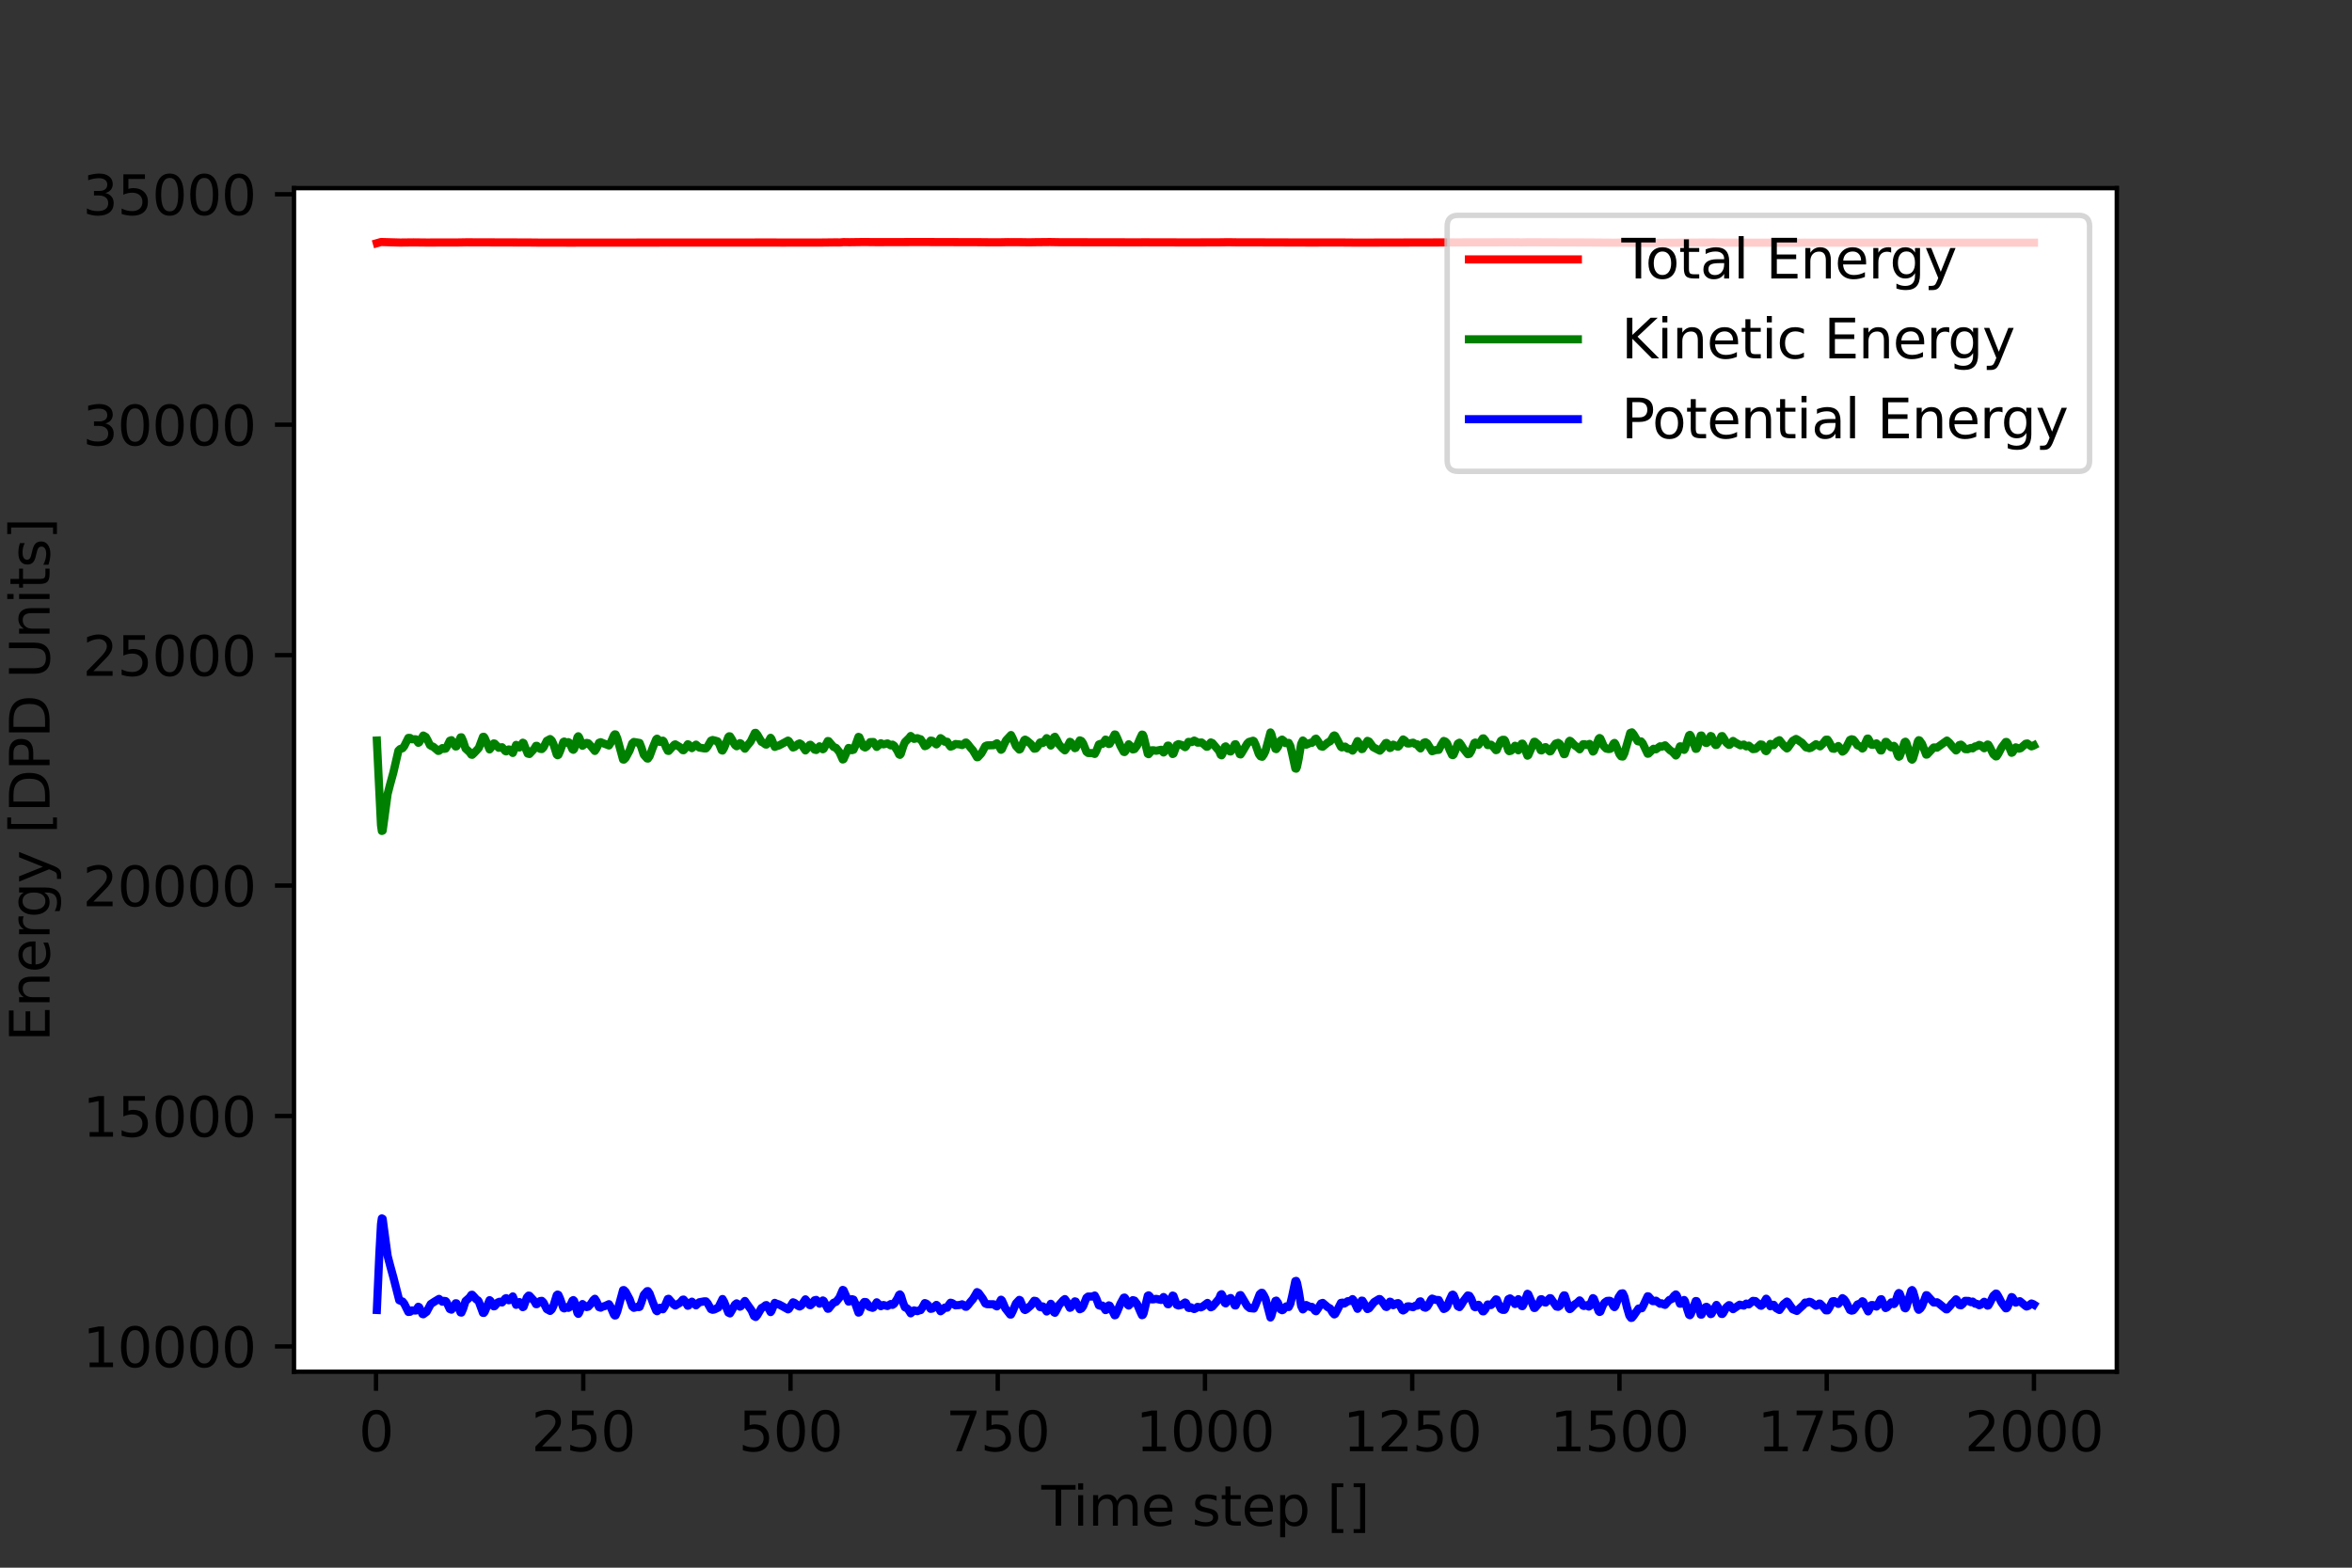 <?xml version="1.0" encoding="utf-8" standalone="no"?>
<!DOCTYPE svg PUBLIC "-//W3C//DTD SVG 1.1//EN"
  "http://www.w3.org/Graphics/SVG/1.1/DTD/svg11.dtd">
<svg xmlns:xlink="http://www.w3.org/1999/xlink" width="432pt" height="288pt" viewBox="0 0 432 288" xmlns="http://www.w3.org/2000/svg" version="1.1">
 <rect x="0" y="0" width="432" height="288" fill="#333333" stroke="none"/>
 <defs>
  <style type="text/css">*{stroke-linejoin: round; stroke-linecap: butt}</style>
 </defs>
 <g id="figure_1">
  <g id="patch_1">
   <path d="M 0 288 
L 432 288 
L 432 0 
L 0 0 
L 0 288 
z
" style="fill: none"/>
  </g>
  <g id="axes_1">
   <g id="patch_2">
    <path d="M 54 252 
L 388.8 252 
L 388.8 34.56 
L 54 34.56 
z
" style="fill: #ffffff"/>
   </g>
   <g id="matplotlib.axis_1">
    <g id="xtick_1">
     <g id="line2d_1">
      <defs>
       <path id="mb7c01a93c1" d="M 0 0 
L 0 3.5 
" style="stroke: #000000; stroke-width: 0.8"/>
      </defs>
      <g>
       <use xlink:href="#mb7c01a93c1" x="69.066" y="252" style="stroke: #000000; stroke-width: 0.8"/>
      </g>
     </g>
     <g id="text_1">
      <!-- 0 -->
      <g transform="translate(65.885 266.598)scale(0.1 -0.1)">
       <defs>
        <path id="DejaVuSans-30" d="M 2034 4250 
Q 1547 4250 1301 3770 
Q 1056 3291 1056 2328 
Q 1056 1369 1301 889 
Q 1547 409 2034 409 
Q 2525 409 2770 889 
Q 3016 1369 3016 2328 
Q 3016 3291 2770 3770 
Q 2525 4250 2034 4250 
z
M 2034 4750 
Q 2819 4750 3233 4129 
Q 3647 3509 3647 2328 
Q 3647 1150 3233 529 
Q 2819 -91 2034 -91 
Q 1250 -91 836 529 
Q 422 1150 422 2328 
Q 422 3509 836 4129 
Q 1250 4750 2034 4750 
z
" transform="scale(0.016)"/>
       </defs>
       <use xlink:href="#DejaVuSans-30"/>
      </g>
     </g>
    </g>
    <g id="xtick_2">
     <g id="line2d_2">
      <g>
       <use xlink:href="#mb7c01a93c1" x="107.13" y="252" style="stroke: #000000; stroke-width: 0.8"/>
      </g>
     </g>
     <g id="text_2">
      <!-- 250 -->
      <g transform="translate(97.587 266.598)scale(0.1 -0.1)">
       <defs>
        <path id="DejaVuSans-32" d="M 1228 531 
L 3431 531 
L 3431 0 
L 469 0 
L 469 531 
Q 828 903 1448 1529 
Q 2069 2156 2228 2338 
Q 2531 2678 2651 2914 
Q 2772 3150 2772 3378 
Q 2772 3750 2511 3984 
Q 2250 4219 1831 4219 
Q 1534 4219 1204 4116 
Q 875 4013 500 3803 
L 500 4441 
Q 881 4594 1212 4672 
Q 1544 4750 1819 4750 
Q 2544 4750 2975 4387 
Q 3406 4025 3406 3419 
Q 3406 3131 3298 2873 
Q 3191 2616 2906 2266 
Q 2828 2175 2409 1742 
Q 1991 1309 1228 531 
z
" transform="scale(0.016)"/>
        <path id="DejaVuSans-35" d="M 691 4666 
L 3169 4666 
L 3169 4134 
L 1269 4134 
L 1269 2991 
Q 1406 3038 1543 3061 
Q 1681 3084 1819 3084 
Q 2600 3084 3056 2656 
Q 3513 2228 3513 1497 
Q 3513 744 3044 326 
Q 2575 -91 1722 -91 
Q 1428 -91 1123 -41 
Q 819 9 494 109 
L 494 744 
Q 775 591 1075 516 
Q 1375 441 1709 441 
Q 2250 441 2565 725 
Q 2881 1009 2881 1497 
Q 2881 1984 2565 2268 
Q 2250 2553 1709 2553 
Q 1456 2553 1204 2497 
Q 953 2441 691 2322 
L 691 4666 
z
" transform="scale(0.016)"/>
       </defs>
       <use xlink:href="#DejaVuSans-32"/>
       <use xlink:href="#DejaVuSans-35" x="63.623"/>
       <use xlink:href="#DejaVuSans-30" x="127.246"/>
      </g>
     </g>
    </g>
    <g id="xtick_3">
     <g id="line2d_3">
      <g>
       <use xlink:href="#mb7c01a93c1" x="145.195" y="252" style="stroke: #000000; stroke-width: 0.8"/>
      </g>
     </g>
     <g id="text_3">
      <!-- 500 -->
      <g transform="translate(135.651 266.598)scale(0.1 -0.1)">
       <use xlink:href="#DejaVuSans-35"/>
       <use xlink:href="#DejaVuSans-30" x="63.623"/>
       <use xlink:href="#DejaVuSans-30" x="127.246"/>
      </g>
     </g>
    </g>
    <g id="xtick_4">
     <g id="line2d_4">
      <g>
       <use xlink:href="#mb7c01a93c1" x="183.259" y="252" style="stroke: #000000; stroke-width: 0.8"/>
      </g>
     </g>
     <g id="text_4">
      <!-- 750 -->
      <g transform="translate(173.716 266.598)scale(0.1 -0.1)">
       <defs>
        <path id="DejaVuSans-37" d="M 525 4666 
L 3525 4666 
L 3525 4397 
L 1831 0 
L 1172 0 
L 2766 4134 
L 525 4134 
L 525 4666 
z
" transform="scale(0.016)"/>
       </defs>
       <use xlink:href="#DejaVuSans-37"/>
       <use xlink:href="#DejaVuSans-35" x="63.623"/>
       <use xlink:href="#DejaVuSans-30" x="127.246"/>
      </g>
     </g>
    </g>
    <g id="xtick_5">
     <g id="line2d_5">
      <g>
       <use xlink:href="#mb7c01a93c1" x="221.324" y="252" style="stroke: #000000; stroke-width: 0.8"/>
      </g>
     </g>
     <g id="text_5">
      <!-- 1000 -->
      <g transform="translate(208.599 266.598)scale(0.1 -0.1)">
       <defs>
        <path id="DejaVuSans-31" d="M 794 531 
L 1825 531 
L 1825 4091 
L 703 3866 
L 703 4441 
L 1819 4666 
L 2450 4666 
L 2450 531 
L 3481 531 
L 3481 0 
L 794 0 
L 794 531 
z
" transform="scale(0.016)"/>
       </defs>
       <use xlink:href="#DejaVuSans-31"/>
       <use xlink:href="#DejaVuSans-30" x="63.623"/>
       <use xlink:href="#DejaVuSans-30" x="127.246"/>
       <use xlink:href="#DejaVuSans-30" x="190.869"/>
      </g>
     </g>
    </g>
    <g id="xtick_6">
     <g id="line2d_6">
      <g>
       <use xlink:href="#mb7c01a93c1" x="259.388" y="252" style="stroke: #000000; stroke-width: 0.8"/>
      </g>
     </g>
     <g id="text_6">
      <!-- 1250 -->
      <g transform="translate(246.663 266.598)scale(0.1 -0.1)">
       <use xlink:href="#DejaVuSans-31"/>
       <use xlink:href="#DejaVuSans-32" x="63.623"/>
       <use xlink:href="#DejaVuSans-35" x="127.246"/>
       <use xlink:href="#DejaVuSans-30" x="190.869"/>
      </g>
     </g>
    </g>
    <g id="xtick_7">
     <g id="line2d_7">
      <g>
       <use xlink:href="#mb7c01a93c1" x="297.453" y="252" style="stroke: #000000; stroke-width: 0.8"/>
      </g>
     </g>
     <g id="text_7">
      <!-- 1500 -->
      <g transform="translate(284.728 266.598)scale(0.1 -0.1)">
       <use xlink:href="#DejaVuSans-31"/>
       <use xlink:href="#DejaVuSans-35" x="63.623"/>
       <use xlink:href="#DejaVuSans-30" x="127.246"/>
       <use xlink:href="#DejaVuSans-30" x="190.869"/>
      </g>
     </g>
    </g>
    <g id="xtick_8">
     <g id="line2d_8">
      <g>
       <use xlink:href="#mb7c01a93c1" x="335.517" y="252" style="stroke: #000000; stroke-width: 0.8"/>
      </g>
     </g>
     <g id="text_8">
      <!-- 1750 -->
      <g transform="translate(322.792 266.598)scale(0.1 -0.1)">
       <use xlink:href="#DejaVuSans-31"/>
       <use xlink:href="#DejaVuSans-37" x="63.623"/>
       <use xlink:href="#DejaVuSans-35" x="127.246"/>
       <use xlink:href="#DejaVuSans-30" x="190.869"/>
      </g>
     </g>
    </g>
    <g id="xtick_9">
     <g id="line2d_9">
      <g>
       <use xlink:href="#mb7c01a93c1" x="373.582" y="252" style="stroke: #000000; stroke-width: 0.8"/>
      </g>
     </g>
     <g id="text_9">
      <!-- 2000 -->
      <g transform="translate(360.857 266.598)scale(0.1 -0.1)">
       <use xlink:href="#DejaVuSans-32"/>
       <use xlink:href="#DejaVuSans-30" x="63.623"/>
       <use xlink:href="#DejaVuSans-30" x="127.246"/>
       <use xlink:href="#DejaVuSans-30" x="190.869"/>
      </g>
     </g>
    </g>
    <g id="text_10">
     <!-- Time step [] -->
     <g transform="translate(191.271 280.277)scale(0.1 -0.1)">
      <defs>
       <path id="DejaVuSans-54" d="M -19 4666 
L 3928 4666 
L 3928 4134 
L 2272 4134 
L 2272 0 
L 1638 0 
L 1638 4134 
L -19 4134 
L -19 4666 
z
" transform="scale(0.016)"/>
       <path id="DejaVuSans-69" d="M 603 3500 
L 1178 3500 
L 1178 0 
L 603 0 
L 603 3500 
z
M 603 4863 
L 1178 4863 
L 1178 4134 
L 603 4134 
L 603 4863 
z
" transform="scale(0.016)"/>
       <path id="DejaVuSans-6d" d="M 3328 2828 
Q 3544 3216 3844 3400 
Q 4144 3584 4550 3584 
Q 5097 3584 5394 3201 
Q 5691 2819 5691 2113 
L 5691 0 
L 5113 0 
L 5113 2094 
Q 5113 2597 4934 2840 
Q 4756 3084 4391 3084 
Q 3944 3084 3684 2787 
Q 3425 2491 3425 1978 
L 3425 0 
L 2847 0 
L 2847 2094 
Q 2847 2600 2669 2842 
Q 2491 3084 2119 3084 
Q 1678 3084 1418 2786 
Q 1159 2488 1159 1978 
L 1159 0 
L 581 0 
L 581 3500 
L 1159 3500 
L 1159 2956 
Q 1356 3278 1631 3431 
Q 1906 3584 2284 3584 
Q 2666 3584 2933 3390 
Q 3200 3197 3328 2828 
z
" transform="scale(0.016)"/>
       <path id="DejaVuSans-65" d="M 3597 1894 
L 3597 1613 
L 953 1613 
Q 991 1019 1311 708 
Q 1631 397 2203 397 
Q 2534 397 2845 478 
Q 3156 559 3463 722 
L 3463 178 
Q 3153 47 2828 -22 
Q 2503 -91 2169 -91 
Q 1331 -91 842 396 
Q 353 884 353 1716 
Q 353 2575 817 3079 
Q 1281 3584 2069 3584 
Q 2775 3584 3186 3129 
Q 3597 2675 3597 1894 
z
M 3022 2063 
Q 3016 2534 2758 2815 
Q 2500 3097 2075 3097 
Q 1594 3097 1305 2825 
Q 1016 2553 972 2059 
L 3022 2063 
z
" transform="scale(0.016)"/>
       <path id="DejaVuSans-20" transform="scale(0.016)"/>
       <path id="DejaVuSans-73" d="M 2834 3397 
L 2834 2853 
Q 2591 2978 2328 3040 
Q 2066 3103 1784 3103 
Q 1356 3103 1142 2972 
Q 928 2841 928 2578 
Q 928 2378 1081 2264 
Q 1234 2150 1697 2047 
L 1894 2003 
Q 2506 1872 2764 1633 
Q 3022 1394 3022 966 
Q 3022 478 2636 193 
Q 2250 -91 1575 -91 
Q 1294 -91 989 -36 
Q 684 19 347 128 
L 347 722 
Q 666 556 975 473 
Q 1284 391 1588 391 
Q 1994 391 2212 530 
Q 2431 669 2431 922 
Q 2431 1156 2273 1281 
Q 2116 1406 1581 1522 
L 1381 1569 
Q 847 1681 609 1914 
Q 372 2147 372 2553 
Q 372 3047 722 3315 
Q 1072 3584 1716 3584 
Q 2034 3584 2315 3537 
Q 2597 3491 2834 3397 
z
" transform="scale(0.016)"/>
       <path id="DejaVuSans-74" d="M 1172 4494 
L 1172 3500 
L 2356 3500 
L 2356 3053 
L 1172 3053 
L 1172 1153 
Q 1172 725 1289 603 
Q 1406 481 1766 481 
L 2356 481 
L 2356 0 
L 1766 0 
Q 1100 0 847 248 
Q 594 497 594 1153 
L 594 3053 
L 172 3053 
L 172 3500 
L 594 3500 
L 594 4494 
L 1172 4494 
z
" transform="scale(0.016)"/>
       <path id="DejaVuSans-70" d="M 1159 525 
L 1159 -1331 
L 581 -1331 
L 581 3500 
L 1159 3500 
L 1159 2969 
Q 1341 3281 1617 3432 
Q 1894 3584 2278 3584 
Q 2916 3584 3314 3078 
Q 3713 2572 3713 1747 
Q 3713 922 3314 415 
Q 2916 -91 2278 -91 
Q 1894 -91 1617 61 
Q 1341 213 1159 525 
z
M 3116 1747 
Q 3116 2381 2855 2742 
Q 2594 3103 2138 3103 
Q 1681 3103 1420 2742 
Q 1159 2381 1159 1747 
Q 1159 1113 1420 752 
Q 1681 391 2138 391 
Q 2594 391 2855 752 
Q 3116 1113 3116 1747 
z
" transform="scale(0.016)"/>
       <path id="DejaVuSans-5b" d="M 550 4863 
L 1875 4863 
L 1875 4416 
L 1125 4416 
L 1125 -397 
L 1875 -397 
L 1875 -844 
L 550 -844 
L 550 4863 
z
" transform="scale(0.016)"/>
       <path id="DejaVuSans-5d" d="M 1947 4863 
L 1947 -844 
L 622 -844 
L 622 -397 
L 1369 -397 
L 1369 4416 
L 622 4416 
L 622 4863 
L 1947 4863 
z
" transform="scale(0.016)"/>
      </defs>
      <use xlink:href="#DejaVuSans-54"/>
      <use xlink:href="#DejaVuSans-69" x="57.959"/>
      <use xlink:href="#DejaVuSans-6d" x="85.742"/>
      <use xlink:href="#DejaVuSans-65" x="183.154"/>
      <use xlink:href="#DejaVuSans-20" x="244.678"/>
      <use xlink:href="#DejaVuSans-73" x="276.465"/>
      <use xlink:href="#DejaVuSans-74" x="328.564"/>
      <use xlink:href="#DejaVuSans-65" x="367.773"/>
      <use xlink:href="#DejaVuSans-70" x="429.297"/>
      <use xlink:href="#DejaVuSans-20" x="492.773"/>
      <use xlink:href="#DejaVuSans-5b" x="524.561"/>
      <use xlink:href="#DejaVuSans-5d" x="563.574"/>
     </g>
    </g>
   </g>
   <g id="matplotlib.axis_2">
    <g id="ytick_1">
     <g id="line2d_10">
      <defs>
       <path id="mea4b0894cb" d="M 0 0 
L -3.5 0 
" style="stroke: #000000; stroke-width: 0.8"/>
      </defs>
      <g>
       <use xlink:href="#mea4b0894cb" x="54" y="247.354" style="stroke: #000000; stroke-width: 0.8"/>
      </g>
     </g>
     <g id="text_11">
      <!-- 10000 -->
      <g transform="translate(15.188 251.153)scale(0.1 -0.1)">
       <use xlink:href="#DejaVuSans-31"/>
       <use xlink:href="#DejaVuSans-30" x="63.623"/>
       <use xlink:href="#DejaVuSans-30" x="127.246"/>
       <use xlink:href="#DejaVuSans-30" x="190.869"/>
       <use xlink:href="#DejaVuSans-30" x="254.492"/>
      </g>
     </g>
    </g>
    <g id="ytick_2">
     <g id="line2d_11">
      <g>
       <use xlink:href="#mea4b0894cb" x="54" y="205.021" style="stroke: #000000; stroke-width: 0.8"/>
      </g>
     </g>
     <g id="text_12">
      <!-- 15000 -->
      <g transform="translate(15.188 208.82)scale(0.1 -0.1)">
       <use xlink:href="#DejaVuSans-31"/>
       <use xlink:href="#DejaVuSans-35" x="63.623"/>
       <use xlink:href="#DejaVuSans-30" x="127.246"/>
       <use xlink:href="#DejaVuSans-30" x="190.869"/>
       <use xlink:href="#DejaVuSans-30" x="254.492"/>
      </g>
     </g>
    </g>
    <g id="ytick_3">
     <g id="line2d_12">
      <g>
       <use xlink:href="#mea4b0894cb" x="54" y="162.688" style="stroke: #000000; stroke-width: 0.8"/>
      </g>
     </g>
     <g id="text_13">
      <!-- 20000 -->
      <g transform="translate(15.188 166.487)scale(0.1 -0.1)">
       <use xlink:href="#DejaVuSans-32"/>
       <use xlink:href="#DejaVuSans-30" x="63.623"/>
       <use xlink:href="#DejaVuSans-30" x="127.246"/>
       <use xlink:href="#DejaVuSans-30" x="190.869"/>
       <use xlink:href="#DejaVuSans-30" x="254.492"/>
      </g>
     </g>
    </g>
    <g id="ytick_4">
     <g id="line2d_13">
      <g>
       <use xlink:href="#mea4b0894cb" x="54" y="120.354" style="stroke: #000000; stroke-width: 0.8"/>
      </g>
     </g>
     <g id="text_14">
      <!-- 25000 -->
      <g transform="translate(15.188 124.154)scale(0.1 -0.1)">
       <use xlink:href="#DejaVuSans-32"/>
       <use xlink:href="#DejaVuSans-35" x="63.623"/>
       <use xlink:href="#DejaVuSans-30" x="127.246"/>
       <use xlink:href="#DejaVuSans-30" x="190.869"/>
       <use xlink:href="#DejaVuSans-30" x="254.492"/>
      </g>
     </g>
    </g>
    <g id="ytick_5">
     <g id="line2d_14">
      <g>
       <use xlink:href="#mea4b0894cb" x="54" y="78.021" style="stroke: #000000; stroke-width: 0.8"/>
      </g>
     </g>
     <g id="text_15">
      <!-- 30000 -->
      <g transform="translate(15.188 81.821)scale(0.1 -0.1)">
       <defs>
        <path id="DejaVuSans-33" d="M 2597 2516 
Q 3050 2419 3304 2112 
Q 3559 1806 3559 1356 
Q 3559 666 3084 287 
Q 2609 -91 1734 -91 
Q 1441 -91 1130 -33 
Q 819 25 488 141 
L 488 750 
Q 750 597 1062 519 
Q 1375 441 1716 441 
Q 2309 441 2620 675 
Q 2931 909 2931 1356 
Q 2931 1769 2642 2001 
Q 2353 2234 1838 2234 
L 1294 2234 
L 1294 2753 
L 1863 2753 
Q 2328 2753 2575 2939 
Q 2822 3125 2822 3475 
Q 2822 3834 2567 4026 
Q 2313 4219 1838 4219 
Q 1578 4219 1281 4162 
Q 984 4106 628 3988 
L 628 4550 
Q 988 4650 1302 4700 
Q 1616 4750 1894 4750 
Q 2613 4750 3031 4423 
Q 3450 4097 3450 3541 
Q 3450 3153 3228 2886 
Q 3006 2619 2597 2516 
z
" transform="scale(0.016)"/>
       </defs>
       <use xlink:href="#DejaVuSans-33"/>
       <use xlink:href="#DejaVuSans-30" x="63.623"/>
       <use xlink:href="#DejaVuSans-30" x="127.246"/>
       <use xlink:href="#DejaVuSans-30" x="190.869"/>
       <use xlink:href="#DejaVuSans-30" x="254.492"/>
      </g>
     </g>
    </g>
    <g id="ytick_6">
     <g id="line2d_15">
      <g>
       <use xlink:href="#mea4b0894cb" x="54" y="35.688" style="stroke: #000000; stroke-width: 0.8"/>
      </g>
     </g>
     <g id="text_16">
      <!-- 35000 -->
      <g transform="translate(15.188 39.487)scale(0.1 -0.1)">
       <use xlink:href="#DejaVuSans-33"/>
       <use xlink:href="#DejaVuSans-35" x="63.623"/>
       <use xlink:href="#DejaVuSans-30" x="127.246"/>
       <use xlink:href="#DejaVuSans-30" x="190.869"/>
       <use xlink:href="#DejaVuSans-30" x="254.492"/>
      </g>
     </g>
    </g>
    <g id="text_17">
     <!-- Energy [DPD Units] -->
     <g transform="translate(9.108 191.363)rotate(-90)scale(0.1 -0.1)">
      <defs>
       <path id="DejaVuSans-45" d="M 628 4666 
L 3578 4666 
L 3578 4134 
L 1259 4134 
L 1259 2753 
L 3481 2753 
L 3481 2222 
L 1259 2222 
L 1259 531 
L 3634 531 
L 3634 0 
L 628 0 
L 628 4666 
z
" transform="scale(0.016)"/>
       <path id="DejaVuSans-6e" d="M 3513 2113 
L 3513 0 
L 2938 0 
L 2938 2094 
Q 2938 2591 2744 2837 
Q 2550 3084 2163 3084 
Q 1697 3084 1428 2787 
Q 1159 2491 1159 1978 
L 1159 0 
L 581 0 
L 581 3500 
L 1159 3500 
L 1159 2956 
Q 1366 3272 1645 3428 
Q 1925 3584 2291 3584 
Q 2894 3584 3203 3211 
Q 3513 2838 3513 2113 
z
" transform="scale(0.016)"/>
       <path id="DejaVuSans-72" d="M 2631 2963 
Q 2534 3019 2420 3045 
Q 2306 3072 2169 3072 
Q 1681 3072 1420 2755 
Q 1159 2438 1159 1844 
L 1159 0 
L 581 0 
L 581 3500 
L 1159 3500 
L 1159 2956 
Q 1341 3275 1631 3429 
Q 1922 3584 2338 3584 
Q 2397 3584 2469 3576 
Q 2541 3569 2628 3553 
L 2631 2963 
z
" transform="scale(0.016)"/>
       <path id="DejaVuSans-67" d="M 2906 1791 
Q 2906 2416 2648 2759 
Q 2391 3103 1925 3103 
Q 1463 3103 1205 2759 
Q 947 2416 947 1791 
Q 947 1169 1205 825 
Q 1463 481 1925 481 
Q 2391 481 2648 825 
Q 2906 1169 2906 1791 
z
M 3481 434 
Q 3481 -459 3084 -895 
Q 2688 -1331 1869 -1331 
Q 1566 -1331 1297 -1286 
Q 1028 -1241 775 -1147 
L 775 -588 
Q 1028 -725 1275 -790 
Q 1522 -856 1778 -856 
Q 2344 -856 2625 -561 
Q 2906 -266 2906 331 
L 2906 616 
Q 2728 306 2450 153 
Q 2172 0 1784 0 
Q 1141 0 747 490 
Q 353 981 353 1791 
Q 353 2603 747 3093 
Q 1141 3584 1784 3584 
Q 2172 3584 2450 3431 
Q 2728 3278 2906 2969 
L 2906 3500 
L 3481 3500 
L 3481 434 
z
" transform="scale(0.016)"/>
       <path id="DejaVuSans-79" d="M 2059 -325 
Q 1816 -950 1584 -1140 
Q 1353 -1331 966 -1331 
L 506 -1331 
L 506 -850 
L 844 -850 
Q 1081 -850 1212 -737 
Q 1344 -625 1503 -206 
L 1606 56 
L 191 3500 
L 800 3500 
L 1894 763 
L 2988 3500 
L 3597 3500 
L 2059 -325 
z
" transform="scale(0.016)"/>
       <path id="DejaVuSans-44" d="M 1259 4147 
L 1259 519 
L 2022 519 
Q 2988 519 3436 956 
Q 3884 1394 3884 2338 
Q 3884 3275 3436 3711 
Q 2988 4147 2022 4147 
L 1259 4147 
z
M 628 4666 
L 1925 4666 
Q 3281 4666 3915 4102 
Q 4550 3538 4550 2338 
Q 4550 1131 3912 565 
Q 3275 0 1925 0 
L 628 0 
L 628 4666 
z
" transform="scale(0.016)"/>
       <path id="DejaVuSans-50" d="M 1259 4147 
L 1259 2394 
L 2053 2394 
Q 2494 2394 2734 2622 
Q 2975 2850 2975 3272 
Q 2975 3691 2734 3919 
Q 2494 4147 2053 4147 
L 1259 4147 
z
M 628 4666 
L 2053 4666 
Q 2838 4666 3239 4311 
Q 3641 3956 3641 3272 
Q 3641 2581 3239 2228 
Q 2838 1875 2053 1875 
L 1259 1875 
L 1259 0 
L 628 0 
L 628 4666 
z
" transform="scale(0.016)"/>
       <path id="DejaVuSans-55" d="M 556 4666 
L 1191 4666 
L 1191 1831 
Q 1191 1081 1462 751 
Q 1734 422 2344 422 
Q 2950 422 3222 751 
Q 3494 1081 3494 1831 
L 3494 4666 
L 4128 4666 
L 4128 1753 
Q 4128 841 3676 375 
Q 3225 -91 2344 -91 
Q 1459 -91 1007 375 
Q 556 841 556 1753 
L 556 4666 
z
" transform="scale(0.016)"/>
      </defs>
      <use xlink:href="#DejaVuSans-45"/>
      <use xlink:href="#DejaVuSans-6e" x="63.184"/>
      <use xlink:href="#DejaVuSans-65" x="126.562"/>
      <use xlink:href="#DejaVuSans-72" x="188.086"/>
      <use xlink:href="#DejaVuSans-67" x="227.449"/>
      <use xlink:href="#DejaVuSans-79" x="290.926"/>
      <use xlink:href="#DejaVuSans-20" x="350.105"/>
      <use xlink:href="#DejaVuSans-5b" x="381.893"/>
      <use xlink:href="#DejaVuSans-44" x="420.906"/>
      <use xlink:href="#DejaVuSans-50" x="497.908"/>
      <use xlink:href="#DejaVuSans-44" x="558.211"/>
      <use xlink:href="#DejaVuSans-20" x="635.213"/>
      <use xlink:href="#DejaVuSans-55" x="667"/>
      <use xlink:href="#DejaVuSans-6e" x="740.193"/>
      <use xlink:href="#DejaVuSans-69" x="803.572"/>
      <use xlink:href="#DejaVuSans-74" x="831.355"/>
      <use xlink:href="#DejaVuSans-73" x="870.564"/>
      <use xlink:href="#DejaVuSans-5d" x="922.664"/>
     </g>
    </g>
   </g>
   <g id="line2d_16">
    <path d="M 69.218 44.68 
L 69.979 44.462 
L 73.481 44.558 
L 75.918 44.531 
L 78.354 44.556 
L 84.139 44.544 
L 85.662 44.517 
L 97.386 44.55 
L 97.995 44.56 
L 99.061 44.568 
L 104.999 44.577 
L 108.044 44.571 
L 142.454 44.553 
L 143.368 44.565 
L 150.676 44.559 
L 153.265 44.529 
L 154.33 44.533 
L 154.939 44.482 
L 156.005 44.499 
L 158.746 44.463 
L 160.573 44.483 
L 161.639 44.485 
L 168.947 44.467 
L 180.214 44.497 
L 180.976 44.507 
L 183.564 44.516 
L 185.086 44.485 
L 187.675 44.496 
L 189.045 44.517 
L 190.111 44.497 
L 192.852 44.47 
L 194.679 44.5 
L 207.925 44.522 
L 209.6 44.52 
L 210.361 44.514 
L 211.275 44.521 
L 215.081 44.524 
L 215.995 44.531 
L 217.061 44.539 
L 222.237 44.528 
L 224.065 44.52 
L 225.587 44.499 
L 227.262 44.523 
L 230.003 44.52 
L 232.286 44.531 
L 232.743 44.537 
L 234.114 44.536 
L 240.508 44.555 
L 246.142 44.547 
L 247.817 44.56 
L 249.187 44.573 
L 277.507 44.513 
L 278.116 44.525 
L 278.725 44.506 
L 279.334 44.535 
L 280.857 44.511 
L 282.227 44.512 
L 283.597 44.523 
L 286.643 44.533 
L 288.774 44.539 
L 291.363 44.544 
L 296.387 44.584 
L 297.757 44.573 
L 301.107 44.612 
L 302.325 44.614 
L 303.086 44.616 
L 309.938 44.578 
L 311.461 44.568 
L 313.288 44.562 
L 330.341 44.597 
L 331.559 44.577 
L 332.32 44.587 
L 373.582 44.586 
L 373.582 44.586 
" clip-path="url(#p9d77ee9522)" style="fill: none; stroke: #ff0000; stroke-width: 1.5; stroke-linecap: square"/>
   </g>
   <g id="line2d_17">
    <path d="M 69.218 136.045 
L 69.523 142.351 
L 69.979 151.586 
L 70.132 152.655 
L 70.284 152.6 
L 70.589 150.385 
L 71.198 145.856 
L 71.654 144.096 
L 72.263 141.875 
L 73.177 137.919 
L 73.481 137.612 
L 73.938 137.457 
L 74.243 137.076 
L 75.004 135.562 
L 75.308 135.563 
L 75.613 135.807 
L 76.374 135.815 
L 76.831 136.463 
L 76.983 136.385 
L 77.745 135.123 
L 78.201 135.385 
L 78.506 135.917 
L 78.963 136.87 
L 79.267 137.069 
L 79.572 137.177 
L 80.485 137.952 
L 80.638 137.926 
L 81.247 137.435 
L 81.551 137.577 
L 81.856 137.523 
L 82.16 137.025 
L 82.617 136.087 
L 82.921 135.977 
L 83.226 136.376 
L 83.683 137.132 
L 83.835 137.117 
L 84.139 136.539 
L 84.596 135.467 
L 84.748 135.444 
L 85.053 136.114 
L 85.51 137.508 
L 85.967 137.927 
L 86.271 138.215 
L 86.576 138.64 
L 86.728 138.67 
L 87.032 138.387 
L 87.641 137.744 
L 87.946 137.409 
L 88.707 135.371 
L 88.859 135.356 
L 89.012 135.543 
L 89.925 137.678 
L 90.23 137.306 
L 90.687 136.572 
L 90.839 136.601 
L 91.6 137.377 
L 91.905 137.322 
L 92.209 137.272 
L 92.514 137.611 
L 92.818 137.983 
L 92.97 138.037 
L 93.275 137.812 
L 93.427 137.681 
L 93.579 137.705 
L 94.188 138.329 
L 94.798 136.842 
L 95.407 137.324 
L 96.016 136.444 
L 96.168 136.516 
L 96.472 137.326 
L 96.929 138.444 
L 97.234 138.521 
L 98.147 137.537 
L 98.452 137.021 
L 98.604 137.014 
L 99.213 137.572 
L 99.518 137.611 
L 99.822 137.305 
L 100.431 136.103 
L 101.04 135.771 
L 101.345 136.041 
L 101.649 136.692 
L 102.258 138.615 
L 102.41 138.746 
L 102.563 138.677 
L 102.867 137.995 
L 103.476 136.305 
L 103.628 136.23 
L 104.085 136.444 
L 104.39 136.339 
L 104.542 136.432 
L 104.847 137.018 
L 105.151 137.657 
L 105.303 137.743 
L 105.456 137.585 
L 105.76 136.58 
L 106.065 135.434 
L 106.217 135.26 
L 106.369 135.462 
L 106.978 137.008 
L 107.283 136.798 
L 107.739 136.48 
L 108.044 136.543 
L 108.501 137.022 
L 109.262 137.957 
L 109.567 137.495 
L 110.023 136.466 
L 110.328 136.35 
L 110.785 136.543 
L 111.241 136.711 
L 111.85 136.952 
L 112.155 136.476 
L 112.764 135.065 
L 112.916 134.907 
L 113.068 134.928 
L 113.373 135.627 
L 114.439 139.528 
L 114.591 139.548 
L 114.896 139.263 
L 115.657 137.853 
L 116.114 136.575 
L 116.418 136.305 
L 117.484 136.49 
L 117.788 137.267 
L 118.245 138.655 
L 118.854 139.341 
L 119.007 139.363 
L 119.311 138.935 
L 119.92 137.286 
L 120.529 135.817 
L 120.681 135.703 
L 120.834 135.815 
L 121.138 136.274 
L 121.29 136.31 
L 121.747 136.066 
L 121.899 136.209 
L 122.356 137.355 
L 122.661 137.927 
L 122.813 137.957 
L 123.879 136.795 
L 124.031 136.748 
L 124.945 137.297 
L 125.401 137.808 
L 125.554 137.824 
L 125.858 137.482 
L 126.315 136.731 
L 126.467 136.772 
L 127.076 137.443 
L 127.837 136.796 
L 128.447 137.335 
L 129.36 137.49 
L 129.665 137.489 
L 129.969 137.136 
L 130.578 136.075 
L 130.883 135.949 
L 131.339 136.054 
L 131.796 136.193 
L 132.101 136.691 
L 132.557 137.828 
L 132.71 137.884 
L 133.014 137.357 
L 133.776 135.402 
L 133.928 135.264 
L 134.08 135.279 
L 134.385 135.756 
L 134.994 136.868 
L 135.298 137.096 
L 135.45 137.027 
L 135.907 136.522 
L 136.059 136.587 
L 136.821 137.544 
L 137.125 137.129 
L 137.582 136.583 
L 137.887 136.201 
L 138.648 134.646 
L 138.8 134.628 
L 139.105 134.978 
L 139.866 136.284 
L 140.17 136.433 
L 140.627 136.776 
L 140.779 136.787 
L 140.932 136.629 
L 141.541 135.544 
L 141.693 135.746 
L 142.302 137.213 
L 142.607 137.093 
L 143.063 136.953 
L 143.52 136.717 
L 144.738 136.057 
L 144.89 136.147 
L 145.652 137.324 
L 145.956 137.213 
L 146.565 136.699 
L 146.87 136.572 
L 147.174 136.749 
L 147.936 137.864 
L 148.24 137.511 
L 148.697 136.864 
L 148.849 136.819 
L 149.154 137.089 
L 149.61 137.709 
L 149.915 137.785 
L 150.219 137.45 
L 150.524 137.103 
L 150.828 137.353 
L 151.133 137.648 
L 151.285 137.555 
L 152.047 136.133 
L 152.199 136.16 
L 152.656 136.7 
L 153.112 137.221 
L 153.569 137.407 
L 154.178 138.165 
L 154.787 139.527 
L 154.939 139.467 
L 155.853 137.409 
L 156.005 137.431 
L 156.462 137.817 
L 156.767 137.733 
L 157.071 137.063 
L 157.68 135.372 
L 157.832 135.425 
L 158.137 136.145 
L 158.594 137.16 
L 158.898 137.324 
L 159.203 137.149 
L 159.812 136.335 
L 160.421 136.313 
L 161.03 137.219 
L 161.791 136.542 
L 162.248 136.749 
L 163.009 136.578 
L 163.618 136.936 
L 163.923 136.793 
L 164.227 136.994 
L 164.836 137.945 
L 165.141 138.588 
L 165.293 138.677 
L 165.445 138.513 
L 165.902 137.079 
L 166.206 136.343 
L 166.968 135.599 
L 167.272 135.212 
L 167.577 135.469 
L 167.881 135.738 
L 168.49 135.605 
L 168.795 135.729 
L 169.099 135.808 
L 169.404 136.276 
L 169.861 137.078 
L 170.165 136.979 
L 170.47 136.706 
L 170.926 136.055 
L 171.231 136.101 
L 171.992 136.757 
L 172.145 136.624 
L 172.754 135.607 
L 173.058 135.824 
L 173.515 136.256 
L 173.972 136.265 
L 174.276 136.759 
L 174.581 137.16 
L 174.885 137.08 
L 175.494 136.685 
L 176.256 136.757 
L 176.712 136.879 
L 177.017 136.72 
L 177.321 136.428 
L 177.474 136.417 
L 177.778 136.733 
L 178.235 137.324 
L 178.692 137.842 
L 179.148 138.599 
L 179.453 139.117 
L 179.605 139.103 
L 180.214 138.45 
L 180.519 137.927 
L 180.976 137.073 
L 181.28 136.935 
L 182.498 136.901 
L 183.107 136.552 
L 183.259 136.694 
L 183.868 137.742 
L 184.021 137.627 
L 184.325 136.943 
L 184.782 136.01 
L 185.696 135.034 
L 186 135.617 
L 186.609 137.055 
L 187.218 137.704 
L 187.37 137.634 
L 187.675 136.992 
L 188.132 135.968 
L 188.284 135.877 
L 188.588 136.042 
L 189.35 136.693 
L 189.959 137.545 
L 190.263 137.498 
L 190.568 137.141 
L 191.025 136.408 
L 191.177 136.371 
L 191.481 136.517 
L 191.634 136.446 
L 192.243 135.607 
L 192.395 135.731 
L 193.004 136.964 
L 193.156 136.779 
L 193.613 135.433 
L 193.765 135.354 
L 194.07 135.853 
L 194.526 136.773 
L 195.136 137.466 
L 195.592 137.85 
L 195.897 137.433 
L 196.506 136.278 
L 196.658 136.345 
L 197.419 137.444 
L 197.572 137.392 
L 197.876 136.821 
L 198.333 136.01 
L 198.637 136.134 
L 198.942 136.582 
L 199.551 138.097 
L 199.856 138.335 
L 200.312 138.346 
L 200.617 138.353 
L 201.074 138.508 
L 201.378 137.944 
L 201.835 136.761 
L 202.139 136.646 
L 202.444 136.689 
L 202.748 136.345 
L 203.053 135.87 
L 203.205 135.926 
L 203.662 136.69 
L 203.814 136.641 
L 204.119 136.116 
L 204.728 134.924 
L 204.88 134.953 
L 205.185 135.562 
L 205.794 137.014 
L 206.403 138.126 
L 206.555 138.158 
L 206.707 137.984 
L 207.316 136.727 
L 207.621 137.012 
L 208.077 137.683 
L 208.382 137.609 
L 208.839 136.991 
L 209.448 135.574 
L 209.752 134.949 
L 209.905 134.982 
L 210.057 135.315 
L 210.818 138.476 
L 210.97 138.558 
L 211.275 138.203 
L 211.579 137.832 
L 211.884 137.835 
L 212.341 137.926 
L 213.254 137.741 
L 213.711 138.242 
L 213.863 138.123 
L 214.472 136.98 
L 214.625 136.977 
L 214.929 137.599 
L 215.386 138.524 
L 215.538 138.452 
L 215.843 137.638 
L 216.147 136.85 
L 216.452 136.702 
L 217.061 136.86 
L 217.67 137.265 
L 217.822 137.148 
L 218.279 136.292 
L 218.583 136.313 
L 218.888 136.325 
L 219.345 136.053 
L 219.649 136.2 
L 219.954 136.434 
L 220.715 136.408 
L 221.172 136.788 
L 221.628 137.188 
L 221.781 137.166 
L 222.085 136.759 
L 222.39 136.393 
L 222.694 136.52 
L 223.912 137.957 
L 224.217 138.677 
L 224.369 138.764 
L 224.521 138.522 
L 224.978 137.199 
L 225.13 137.116 
L 225.435 137.546 
L 225.892 138.037 
L 226.044 138.057 
L 226.348 137.645 
L 226.805 136.746 
L 226.957 136.726 
L 227.262 137.381 
L 227.719 138.559 
L 227.871 138.601 
L 228.175 138.125 
L 229.089 136.592 
L 229.394 136.305 
L 230.003 136.123 
L 230.155 136.079 
L 230.307 136.156 
L 230.612 136.807 
L 231.221 138.537 
L 231.525 138.947 
L 231.83 139.032 
L 232.134 138.594 
L 232.439 137.94 
L 233.352 134.555 
L 233.505 134.834 
L 234.266 137.565 
L 234.418 137.622 
L 234.723 137.22 
L 235.179 136.065 
L 235.484 135.872 
L 235.788 136.097 
L 236.093 136.512 
L 236.397 136.504 
L 236.702 136.473 
L 237.006 137.066 
L 237.311 138.343 
L 237.92 141.168 
L 238.072 141.216 
L 238.225 140.878 
L 238.529 139.422 
L 238.986 136.673 
L 239.29 136.037 
L 239.443 136.144 
L 239.899 136.813 
L 240.204 136.687 
L 240.661 136.468 
L 240.965 136.47 
L 241.27 136.163 
L 241.574 135.754 
L 241.726 135.696 
L 242.031 136.098 
L 242.64 137.099 
L 242.945 137.182 
L 243.858 136.424 
L 244.315 136.182 
L 244.619 135.727 
L 244.924 135.187 
L 245.076 135.102 
L 245.228 135.188 
L 245.685 136.018 
L 246.294 137.205 
L 246.446 137.305 
L 247.055 137.158 
L 247.512 137.515 
L 248.121 137.627 
L 248.426 137.898 
L 248.578 137.742 
L 249.339 136.148 
L 249.644 136.622 
L 250.101 137.621 
L 250.253 137.589 
L 251.166 136.102 
L 251.471 136.238 
L 252.232 137.278 
L 253.45 137.907 
L 253.755 137.601 
L 254.516 136.515 
L 254.668 136.48 
L 254.821 136.597 
L 255.277 137.424 
L 255.43 137.373 
L 255.886 136.8 
L 256.191 136.93 
L 256.648 137.152 
L 256.8 137.172 
L 256.952 137.054 
L 257.714 135.845 
L 258.018 136.032 
L 258.475 136.57 
L 258.779 136.593 
L 259.541 136.438 
L 259.997 136.713 
L 260.302 136.732 
L 260.606 137.191 
L 260.911 137.495 
L 261.215 136.978 
L 261.52 136.462 
L 261.824 136.357 
L 262.129 136.548 
L 262.434 137.027 
L 263.043 138.014 
L 263.347 137.91 
L 263.652 137.801 
L 264.261 137.755 
L 264.717 136.84 
L 265.174 136.121 
L 265.479 136.236 
L 265.783 136.553 
L 266.24 137.721 
L 266.697 138.684 
L 266.849 138.735 
L 267.001 138.604 
L 267.306 137.865 
L 267.763 136.613 
L 268.067 136.443 
L 268.372 136.846 
L 268.828 137.588 
L 269.59 138.554 
L 269.894 138.49 
L 270.199 138.016 
L 270.808 136.488 
L 270.96 136.415 
L 271.569 136.836 
L 271.874 136.396 
L 272.33 135.663 
L 272.483 135.644 
L 272.787 135.994 
L 273.244 136.884 
L 273.548 136.876 
L 273.853 136.803 
L 274.157 137.063 
L 274.766 137.813 
L 274.919 137.768 
L 275.223 137.053 
L 275.68 136.089 
L 275.984 135.912 
L 276.289 135.913 
L 276.441 136.076 
L 276.746 136.947 
L 277.05 137.846 
L 277.203 138.001 
L 277.507 137.926 
L 277.812 137.665 
L 278.268 137 
L 278.421 137.092 
L 278.877 137.838 
L 279.03 137.658 
L 279.486 136.633 
L 279.639 136.613 
L 279.791 136.855 
L 280.552 138.827 
L 280.704 138.736 
L 281.161 137.695 
L 281.77 136.276 
L 281.923 136.274 
L 282.532 136.804 
L 282.988 137.83 
L 283.141 137.86 
L 283.445 137.591 
L 283.75 137.282 
L 283.902 137.257 
L 284.206 137.602 
L 284.663 138.045 
L 284.815 138.01 
L 285.272 137.243 
L 285.729 136.613 
L 286.186 136.468 
L 286.49 136.67 
L 286.795 137.449 
L 287.252 138.557 
L 287.404 138.533 
L 287.708 137.646 
L 288.165 136.243 
L 288.317 136.085 
L 288.47 136.146 
L 289.231 136.937 
L 289.688 137.238 
L 290.144 137.659 
L 290.449 137.201 
L 290.753 136.728 
L 291.058 136.723 
L 291.363 136.86 
L 291.972 136.663 
L 292.581 138.071 
L 292.733 137.971 
L 293.646 135.711 
L 293.799 135.582 
L 293.951 135.671 
L 294.255 136.355 
L 294.56 137.078 
L 295.017 137.521 
L 295.473 137.618 
L 295.778 137.568 
L 296.083 137.127 
L 296.387 136.581 
L 296.539 136.48 
L 296.692 136.659 
L 297.453 138.55 
L 297.757 138.949 
L 298.062 138.988 
L 298.366 138.362 
L 299.432 134.646 
L 299.737 134.539 
L 300.041 134.897 
L 300.803 136.168 
L 301.107 136.236 
L 301.412 136.198 
L 301.716 136.546 
L 302.63 138.471 
L 302.782 138.45 
L 303.695 137.56 
L 304.152 137.658 
L 304.913 137.106 
L 305.218 137.185 
L 305.827 136.919 
L 306.741 137.825 
L 307.197 138.132 
L 307.806 138.795 
L 307.959 138.637 
L 308.568 137.113 
L 308.72 137.116 
L 309.329 137.76 
L 309.481 137.546 
L 309.938 135.967 
L 310.243 135.086 
L 310.395 134.999 
L 310.547 135.187 
L 311.461 137.575 
L 311.613 137.55 
L 311.765 137.25 
L 312.374 135.133 
L 312.526 135.119 
L 312.983 135.939 
L 313.288 136.462 
L 313.44 136.506 
L 313.592 136.405 
L 314.201 135.211 
L 314.353 135.268 
L 314.658 135.996 
L 314.963 136.703 
L 315.115 136.873 
L 315.267 136.851 
L 315.724 136.184 
L 316.181 135.252 
L 316.333 135.223 
L 316.637 135.666 
L 317.094 136.454 
L 317.551 136.839 
L 317.703 136.817 
L 318.312 136.118 
L 318.769 136.434 
L 319.683 136.929 
L 320.292 136.78 
L 320.748 137.121 
L 321.205 136.984 
L 321.966 137.626 
L 322.423 137.573 
L 322.88 137.201 
L 323.337 136.764 
L 323.641 136.805 
L 323.946 137.278 
L 324.25 137.923 
L 324.403 138.002 
L 324.555 137.848 
L 325.164 136.654 
L 325.773 136.907 
L 326.382 136.207 
L 326.839 135.981 
L 327.752 137.115 
L 328.209 137.496 
L 328.361 137.399 
L 329.275 136.098 
L 329.884 135.751 
L 330.188 135.917 
L 330.645 136.247 
L 330.95 136.432 
L 331.711 137.296 
L 332.015 137.364 
L 332.32 137.457 
L 332.624 137.375 
L 333.538 136.724 
L 333.842 136.85 
L 334.299 137.116 
L 334.756 136.676 
L 335.365 135.896 
L 335.67 135.886 
L 335.974 136.335 
L 336.583 137.517 
L 336.888 137.567 
L 337.649 137.054 
L 337.953 137.384 
L 338.41 138.083 
L 338.715 137.892 
L 339.019 137.455 
L 339.781 135.942 
L 340.085 135.809 
L 340.39 135.876 
L 340.694 136.229 
L 341.151 136.918 
L 341.76 137.177 
L 342.064 137.514 
L 342.217 137.412 
L 342.673 136.366 
L 342.978 135.693 
L 343.13 135.685 
L 343.435 136.217 
L 343.739 136.808 
L 344.044 136.829 
L 344.653 136.566 
L 344.805 136.708 
L 345.414 137.861 
L 345.566 137.869 
L 345.871 137.188 
L 346.328 136.288 
L 346.48 136.297 
L 346.937 136.806 
L 347.241 137.24 
L 347.393 137.304 
L 347.85 137.017 
L 348.002 137.152 
L 348.307 137.946 
L 348.612 138.842 
L 348.764 139.024 
L 348.916 138.943 
L 349.221 138.147 
L 349.83 136.333 
L 349.982 136.259 
L 350.134 136.443 
L 350.439 137.385 
L 351.048 139.436 
L 351.2 139.557 
L 351.352 139.388 
L 351.657 138.395 
L 352.266 136.182 
L 352.418 135.984 
L 352.57 136.029 
L 353.027 136.666 
L 353.788 138.637 
L 353.941 138.618 
L 355.159 137.321 
L 355.463 137.318 
L 355.768 137.358 
L 356.224 137.038 
L 357.595 136.048 
L 358.052 136.448 
L 358.661 137.21 
L 359.27 137.868 
L 359.422 137.756 
L 359.879 136.874 
L 360.183 136.799 
L 360.488 137.043 
L 360.944 137.62 
L 361.401 137.642 
L 361.706 137.509 
L 362.01 137.405 
L 362.315 137.486 
L 362.772 137.128 
L 363.076 137.09 
L 363.533 136.838 
L 363.837 136.958 
L 364.446 137.465 
L 364.751 137.121 
L 365.055 136.772 
L 365.208 136.807 
L 365.512 137.322 
L 366.121 138.564 
L 366.578 138.963 
L 366.73 138.944 
L 367.035 138.478 
L 367.644 137.319 
L 368.405 136.311 
L 368.557 136.308 
L 368.71 136.468 
L 369.471 138.297 
L 369.623 138.24 
L 370.232 137.294 
L 370.537 137.4 
L 370.841 137.539 
L 371.146 137.451 
L 372.059 136.639 
L 372.364 136.582 
L 372.668 136.811 
L 373.125 137.114 
L 373.43 137.012 
L 373.582 136.933 
L 373.582 136.933 
" clip-path="url(#p9d77ee9522)" style="fill: none; stroke: #008000; stroke-width: 1.5; stroke-linecap: square"/>
   </g>
   <g id="line2d_18">
    <path d="M 69.218 240.656 
L 69.675 230.433 
L 69.979 224.896 
L 70.132 223.836 
L 70.284 223.912 
L 70.589 226.195 
L 71.198 230.726 
L 71.654 232.481 
L 72.263 234.693 
L 73.329 238.871 
L 73.634 238.992 
L 73.938 239.103 
L 74.243 239.48 
L 75.004 241.019 
L 75.308 240.994 
L 75.613 240.737 
L 76.374 240.755 
L 76.831 240.065 
L 76.983 240.141 
L 77.592 241.402 
L 77.745 241.449 
L 78.354 240.995 
L 79.115 239.571 
L 79.876 239.076 
L 80.638 238.621 
L 81.247 239.135 
L 81.551 238.983 
L 81.856 239.03 
L 82.008 239.19 
L 82.617 240.482 
L 82.921 240.596 
L 83.226 240.189 
L 83.683 239.427 
L 83.835 239.436 
L 84.139 240.025 
L 84.596 241.113 
L 84.748 241.139 
L 85.053 240.456 
L 85.51 239.02 
L 85.967 238.619 
L 86.271 238.337 
L 86.576 237.884 
L 86.728 237.864 
L 87.185 238.352 
L 87.489 238.717 
L 87.794 238.898 
L 87.946 239.12 
L 88.707 241.185 
L 88.859 241.2 
L 89.012 241.016 
L 89.925 238.855 
L 90.078 238.975 
L 90.687 239.985 
L 90.839 239.96 
L 91.448 239.265 
L 91.752 239.142 
L 92.209 239.277 
L 92.514 238.93 
L 92.818 238.55 
L 92.97 238.486 
L 93.275 238.721 
L 93.427 238.871 
L 93.579 238.841 
L 94.188 238.168 
L 94.798 239.714 
L 95.407 239.207 
L 96.016 240.137 
L 96.168 240.066 
L 96.472 239.233 
L 96.777 238.351 
L 97.081 238.017 
L 97.234 238.039 
L 98.147 239.029 
L 98.452 239.588 
L 98.604 239.586 
L 99.213 239.019 
L 99.518 238.981 
L 99.822 239.288 
L 100.431 240.496 
L 101.04 240.829 
L 101.345 240.555 
L 101.649 239.909 
L 102.258 237.947 
L 102.41 237.827 
L 102.563 237.888 
L 102.867 238.578 
L 103.476 240.296 
L 103.628 240.367 
L 104.085 240.156 
L 104.39 240.268 
L 104.542 240.184 
L 104.847 239.586 
L 105.151 238.934 
L 105.303 238.846 
L 105.456 239.004 
L 105.76 240.029 
L 106.065 241.198 
L 106.217 241.375 
L 106.369 241.16 
L 106.978 239.569 
L 107.283 239.803 
L 107.739 240.124 
L 108.044 240.049 
L 108.501 239.56 
L 108.958 238.881 
L 109.262 238.601 
L 109.567 239.076 
L 110.023 240.132 
L 110.328 240.231 
L 110.632 240.058 
L 111.089 239.939 
L 111.85 239.592 
L 112.155 240.085 
L 112.764 241.507 
L 112.916 241.665 
L 113.068 241.652 
L 113.373 240.944 
L 114.439 237.016 
L 114.591 237.004 
L 114.896 237.291 
L 115.657 238.707 
L 116.114 239.996 
L 116.418 240.262 
L 117.179 240.05 
L 117.332 240.132 
L 117.484 240.083 
L 117.788 239.291 
L 118.245 237.889 
L 118.854 237.208 
L 119.007 237.192 
L 119.311 237.632 
L 119.92 239.293 
L 120.529 240.776 
L 120.681 240.885 
L 120.834 240.772 
L 121.138 240.276 
L 121.29 240.257 
L 121.747 240.527 
L 122.052 240.077 
L 122.661 238.636 
L 122.813 238.603 
L 123.727 239.646 
L 124.031 239.841 
L 124.945 239.301 
L 125.401 238.771 
L 125.554 238.745 
L 125.858 239.096 
L 126.315 239.879 
L 126.467 239.837 
L 127.076 239.131 
L 127.837 239.807 
L 128.447 239.237 
L 129.36 239.073 
L 129.665 239.075 
L 129.969 239.423 
L 130.578 240.5 
L 130.883 240.622 
L 131.187 240.572 
L 131.948 240.202 
L 132.71 238.641 
L 133.014 239.182 
L 133.776 241.136 
L 134.08 241.287 
L 134.385 240.788 
L 134.994 239.67 
L 135.298 239.444 
L 135.45 239.521 
L 135.907 240.053 
L 136.059 239.984 
L 136.821 239.003 
L 137.277 239.668 
L 138.039 240.725 
L 138.496 241.774 
L 138.8 241.946 
L 139.105 241.59 
L 139.866 240.292 
L 140.17 240.143 
L 140.627 239.787 
L 140.779 239.762 
L 140.932 239.921 
L 141.541 241.045 
L 141.693 240.844 
L 142.302 239.353 
L 142.607 239.499 
L 143.063 239.634 
L 143.52 239.87 
L 144.738 240.545 
L 144.89 240.463 
L 145.652 239.25 
L 145.956 239.366 
L 146.565 239.894 
L 146.87 240.02 
L 147.174 239.844 
L 147.936 238.704 
L 148.24 239.072 
L 148.697 239.745 
L 148.849 239.784 
L 149.154 239.506 
L 149.61 238.876 
L 149.915 238.806 
L 150.219 239.141 
L 150.524 239.498 
L 150.828 239.22 
L 151.133 238.906 
L 151.285 238.994 
L 152.047 240.437 
L 152.199 240.412 
L 152.808 239.643 
L 153.112 239.329 
L 153.569 239.154 
L 154.178 238.397 
L 154.787 236.974 
L 154.939 237.035 
L 155.853 239.114 
L 156.005 239.089 
L 156.462 238.675 
L 156.767 238.756 
L 157.071 239.422 
L 157.68 241.145 
L 157.832 241.078 
L 158.137 240.348 
L 158.441 239.562 
L 158.746 239.188 
L 159.05 239.211 
L 159.355 239.564 
L 159.659 240.072 
L 159.964 240.169 
L 160.268 240.263 
L 160.421 240.194 
L 161.03 239.248 
L 161.791 239.961 
L 162.248 239.747 
L 163.009 239.926 
L 163.618 239.562 
L 163.923 239.723 
L 164.227 239.518 
L 164.836 238.556 
L 165.141 237.891 
L 165.293 237.796 
L 165.445 237.964 
L 165.902 239.417 
L 166.206 240.159 
L 166.511 240.295 
L 166.816 240.553 
L 167.272 241.274 
L 167.577 241.007 
L 167.881 240.732 
L 168.49 240.879 
L 168.795 240.743 
L 169.099 240.681 
L 169.404 240.214 
L 169.861 239.391 
L 170.165 239.502 
L 170.47 239.776 
L 170.926 240.445 
L 171.231 240.396 
L 171.992 239.725 
L 172.145 239.852 
L 172.754 240.895 
L 173.058 240.666 
L 173.515 240.222 
L 173.972 240.237 
L 174.276 239.729 
L 174.581 239.322 
L 174.885 239.398 
L 175.494 239.803 
L 176.256 239.746 
L 176.712 239.613 
L 177.017 239.764 
L 177.321 240.062 
L 177.474 240.072 
L 177.778 239.778 
L 178.235 239.189 
L 178.692 238.663 
L 179.148 237.909 
L 179.453 237.376 
L 179.757 237.546 
L 180.519 238.601 
L 180.976 239.455 
L 181.28 239.592 
L 182.498 239.61 
L 182.955 239.941 
L 183.107 239.994 
L 183.259 239.852 
L 183.868 238.772 
L 184.021 238.902 
L 184.325 239.577 
L 184.63 240.319 
L 185.543 241.497 
L 185.696 241.495 
L 186 240.892 
L 186.609 239.454 
L 187.218 238.801 
L 187.37 238.871 
L 187.827 239.946 
L 188.132 240.571 
L 188.284 240.662 
L 188.588 240.484 
L 189.35 239.82 
L 189.959 238.961 
L 190.263 239.024 
L 190.568 239.372 
L 191.025 240.123 
L 191.177 240.16 
L 191.481 239.99 
L 191.634 240.057 
L 192.243 240.936 
L 192.395 240.805 
L 193.004 239.52 
L 193.156 239.698 
L 193.613 241.096 
L 193.765 241.173 
L 194.07 240.644 
L 194.526 239.739 
L 195.288 238.881 
L 195.592 238.659 
L 195.897 239.081 
L 196.506 240.259 
L 196.658 240.197 
L 197.419 239.077 
L 197.572 239.113 
L 197.876 239.695 
L 198.333 240.522 
L 198.637 240.384 
L 198.942 239.96 
L 199.551 238.425 
L 199.856 238.189 
L 200.312 238.186 
L 200.617 238.186 
L 201.074 238.003 
L 201.378 238.585 
L 201.835 239.797 
L 202.139 239.896 
L 202.444 239.834 
L 202.596 239.937 
L 203.053 240.682 
L 203.205 240.622 
L 203.662 239.81 
L 203.814 239.869 
L 204.119 240.408 
L 204.728 241.633 
L 204.88 241.597 
L 205.185 240.972 
L 205.794 239.518 
L 206.403 238.408 
L 206.555 238.378 
L 206.707 238.548 
L 207.164 239.741 
L 207.316 239.845 
L 207.621 239.547 
L 208.077 238.849 
L 208.382 238.937 
L 208.839 239.544 
L 209.448 240.967 
L 209.752 241.613 
L 209.905 241.563 
L 210.057 241.241 
L 210.818 238.042 
L 210.97 237.966 
L 211.123 238.08 
L 211.579 238.711 
L 211.884 238.697 
L 212.341 238.609 
L 213.254 238.811 
L 213.711 238.279 
L 213.863 238.408 
L 214.472 239.587 
L 214.625 239.602 
L 214.929 238.949 
L 215.386 238.01 
L 215.538 238.072 
L 215.843 238.908 
L 216.147 239.719 
L 216.452 239.837 
L 217.061 239.699 
L 217.67 239.282 
L 217.822 239.363 
L 218.279 240.256 
L 218.431 240.298 
L 218.735 240.168 
L 219.04 240.355 
L 219.345 240.486 
L 219.649 240.343 
L 219.954 240.09 
L 220.563 240.178 
L 220.867 240.045 
L 221.781 239.363 
L 222.085 239.784 
L 222.39 240.164 
L 222.694 240.031 
L 223.912 238.598 
L 224.217 237.851 
L 224.369 237.754 
L 224.521 238.006 
L 224.978 239.361 
L 225.13 239.447 
L 225.435 238.977 
L 225.739 238.596 
L 226.044 238.458 
L 226.348 238.88 
L 226.805 239.812 
L 226.957 239.831 
L 227.262 239.162 
L 227.719 237.957 
L 227.871 237.921 
L 228.175 238.411 
L 229.089 239.954 
L 229.546 240.311 
L 230.307 240.391 
L 230.612 239.735 
L 231.373 237.773 
L 231.677 237.506 
L 231.83 237.507 
L 232.134 237.961 
L 232.439 238.586 
L 233.352 242.035 
L 233.505 241.753 
L 234.266 238.989 
L 234.418 238.935 
L 234.723 239.345 
L 235.179 240.525 
L 235.484 240.698 
L 235.636 240.648 
L 236.245 239.996 
L 236.702 240.116 
L 237.006 239.511 
L 237.311 238.232 
L 237.92 235.354 
L 238.072 235.313 
L 238.225 235.66 
L 238.529 237.113 
L 238.986 239.917 
L 239.29 240.55 
L 239.443 240.445 
L 239.899 239.747 
L 240.204 239.891 
L 240.661 240.11 
L 240.965 240.091 
L 241.27 240.402 
L 241.574 240.82 
L 241.726 240.888 
L 242.031 240.462 
L 242.64 239.462 
L 242.945 239.358 
L 243.858 240.137 
L 244.315 240.383 
L 244.772 241.152 
L 245.076 241.473 
L 245.228 241.387 
L 245.685 240.559 
L 246.294 239.355 
L 246.599 239.305 
L 246.903 239.478 
L 247.208 239.298 
L 247.512 239.054 
L 248.121 238.967 
L 248.426 238.662 
L 248.578 238.819 
L 249.339 240.445 
L 249.644 239.955 
L 250.101 238.938 
L 250.253 238.958 
L 251.166 240.487 
L 251.471 240.348 
L 252.384 239.209 
L 253.298 238.652 
L 253.45 238.655 
L 253.755 238.971 
L 254.516 240.063 
L 254.668 240.11 
L 254.821 239.997 
L 255.277 239.131 
L 255.43 239.175 
L 255.886 239.777 
L 256.191 239.646 
L 256.495 239.449 
L 256.8 239.396 
L 256.952 239.503 
L 257.561 240.658 
L 257.714 240.748 
L 258.018 240.565 
L 258.475 240.007 
L 258.779 239.984 
L 259.541 240.144 
L 259.997 239.855 
L 260.302 239.861 
L 260.606 239.388 
L 260.759 239.107 
L 260.911 239.068 
L 261.215 239.609 
L 261.52 240.141 
L 261.824 240.243 
L 262.129 240.048 
L 262.434 239.565 
L 262.89 238.71 
L 263.043 238.567 
L 263.347 238.68 
L 263.652 238.799 
L 264.261 238.835 
L 264.565 239.427 
L 265.174 240.473 
L 265.479 240.35 
L 265.783 240.038 
L 266.24 238.857 
L 266.697 237.891 
L 266.849 237.842 
L 267.001 237.966 
L 267.306 238.704 
L 267.763 239.973 
L 268.067 240.131 
L 268.372 239.725 
L 268.828 238.98 
L 269.59 237.988 
L 269.894 238.06 
L 270.199 238.535 
L 270.808 240.075 
L 270.96 240.156 
L 271.569 239.706 
L 271.874 240.136 
L 272.33 240.898 
L 272.483 240.91 
L 272.787 240.552 
L 273.244 239.646 
L 273.548 239.67 
L 273.853 239.756 
L 274.157 239.494 
L 274.766 238.712 
L 274.919 238.75 
L 275.223 239.495 
L 275.68 240.461 
L 275.984 240.628 
L 276.289 240.638 
L 276.441 240.478 
L 276.746 239.593 
L 277.05 238.67 
L 277.355 238.525 
L 277.812 238.871 
L 278.268 239.567 
L 278.421 239.472 
L 278.877 238.672 
L 279.03 238.869 
L 279.486 239.929 
L 279.639 239.955 
L 279.791 239.709 
L 280.552 237.683 
L 280.704 237.772 
L 281.161 238.826 
L 281.77 240.287 
L 281.923 240.28 
L 282.684 239.391 
L 282.988 238.701 
L 283.141 238.68 
L 283.445 238.95 
L 283.75 239.267 
L 283.902 239.294 
L 284.206 238.929 
L 284.663 238.484 
L 284.815 238.503 
L 285.881 240.023 
L 286.186 240.076 
L 286.49 239.886 
L 286.795 239.098 
L 287.099 238.191 
L 287.252 237.972 
L 287.404 237.986 
L 287.708 238.901 
L 288.165 240.333 
L 288.317 240.498 
L 288.47 240.428 
L 289.231 239.628 
L 289.688 239.337 
L 290.144 238.895 
L 290.297 239.055 
L 290.753 239.854 
L 290.906 239.924 
L 291.515 239.771 
L 291.819 240.034 
L 291.972 239.945 
L 292.581 238.483 
L 292.733 238.58 
L 293.646 240.893 
L 293.799 241.024 
L 293.951 240.941 
L 294.408 239.794 
L 294.712 239.32 
L 295.169 238.998 
L 295.626 238.956 
L 295.778 239.009 
L 296.083 239.457 
L 296.387 240.024 
L 296.539 240.134 
L 296.692 239.959 
L 297.301 238.308 
L 297.757 237.644 
L 298.062 237.592 
L 298.366 238.235 
L 298.823 240.169 
L 299.28 241.71 
L 299.584 242.116 
L 299.737 242.091 
L 300.041 241.725 
L 300.955 240.396 
L 301.564 240.334 
L 301.868 239.757 
L 302.63 238.137 
L 302.782 238.165 
L 303.543 239.029 
L 303.848 239.028 
L 304.152 238.95 
L 304.913 239.513 
L 305.218 239.434 
L 305.523 239.615 
L 305.827 239.719 
L 306.588 238.837 
L 307.045 238.64 
L 307.502 238.037 
L 307.806 237.799 
L 307.959 237.955 
L 308.568 239.506 
L 308.72 239.494 
L 309.329 238.82 
L 309.481 239.045 
L 309.938 240.632 
L 310.243 241.539 
L 310.395 241.617 
L 310.547 241.429 
L 311.461 239.014 
L 311.613 239.029 
L 311.765 239.33 
L 312.374 241.506 
L 312.526 241.508 
L 312.983 240.658 
L 313.288 240.12 
L 313.44 240.077 
L 313.592 240.169 
L 314.201 241.416 
L 314.353 241.364 
L 315.267 239.732 
L 315.724 240.412 
L 316.181 241.373 
L 316.333 241.398 
L 316.485 241.256 
L 317.094 240.163 
L 317.551 239.773 
L 317.703 239.79 
L 318.312 240.508 
L 319.073 239.992 
L 319.53 239.686 
L 319.835 239.756 
L 320.292 239.852 
L 320.748 239.481 
L 321.205 239.634 
L 321.966 238.985 
L 322.423 239.027 
L 323.032 239.57 
L 323.337 239.843 
L 323.489 239.883 
L 323.793 239.629 
L 324.403 238.583 
L 324.555 238.748 
L 325.164 239.976 
L 325.773 239.704 
L 326.23 240.322 
L 326.839 240.661 
L 327.6 239.598 
L 327.904 239.356 
L 328.209 239.11 
L 328.361 239.209 
L 329.275 240.524 
L 330.036 240.835 
L 331.254 239.707 
L 331.559 239.297 
L 331.863 239.325 
L 332.32 239.15 
L 332.624 239.23 
L 333.538 239.881 
L 333.842 239.767 
L 334.147 239.481 
L 334.299 239.498 
L 334.756 239.937 
L 335.365 240.724 
L 335.67 240.73 
L 335.974 240.281 
L 336.583 239.067 
L 336.888 239.022 
L 337.649 239.541 
L 337.953 239.216 
L 338.41 238.485 
L 338.715 238.693 
L 339.019 239.117 
L 339.781 240.647 
L 340.085 240.783 
L 340.39 240.71 
L 340.694 240.366 
L 341.151 239.657 
L 341.76 239.416 
L 342.064 239.058 
L 342.217 239.146 
L 343.13 240.916 
L 343.435 240.362 
L 343.739 239.752 
L 344.044 239.757 
L 344.653 240.031 
L 344.805 239.898 
L 345.414 238.708 
L 345.566 238.683 
L 345.871 239.393 
L 346.328 240.303 
L 346.632 240.15 
L 347.393 239.257 
L 347.85 239.573 
L 348.002 239.45 
L 348.307 238.648 
L 348.612 237.73 
L 348.764 237.544 
L 348.916 237.626 
L 349.221 238.442 
L 349.83 240.287 
L 349.982 240.355 
L 350.134 240.162 
L 350.591 238.613 
L 351.048 237.123 
L 351.2 237.001 
L 351.352 237.176 
L 351.657 238.185 
L 352.266 240.424 
L 352.418 240.626 
L 352.722 240.393 
L 353.027 239.938 
L 353.788 237.935 
L 353.941 237.963 
L 355.159 239.282 
L 355.463 239.287 
L 355.768 239.235 
L 356.072 239.421 
L 357.442 240.53 
L 357.595 240.544 
L 358.204 239.891 
L 358.508 239.495 
L 358.813 239.213 
L 359.27 238.705 
L 359.422 238.821 
L 359.879 239.735 
L 360.183 239.806 
L 360.488 239.565 
L 360.944 238.985 
L 361.553 238.992 
L 362.01 239.222 
L 362.315 239.116 
L 362.772 239.499 
L 363.076 239.52 
L 363.533 239.788 
L 363.837 239.667 
L 364.446 239.147 
L 364.751 239.496 
L 365.055 239.859 
L 365.208 239.82 
L 365.512 239.296 
L 366.121 238.048 
L 366.578 237.644 
L 366.73 237.67 
L 367.035 238.162 
L 367.644 239.326 
L 368.405 240.351 
L 368.557 240.337 
L 368.71 240.182 
L 369.471 238.285 
L 369.623 238.349 
L 370.232 239.312 
L 370.537 239.187 
L 370.993 239.044 
L 371.298 239.288 
L 371.907 239.805 
L 372.211 240.021 
L 372.516 239.925 
L 373.125 239.466 
L 373.43 239.577 
L 373.582 239.673 
L 373.582 239.673 
" clip-path="url(#p9d77ee9522)" style="fill: none; stroke: #0000ff; stroke-width: 1.5; stroke-linecap: square"/>
   </g>
   <g id="patch_3">
    <path d="M 54 252 
L 54 34.56 
" style="fill: none; stroke: #000000; stroke-width: 0.8; stroke-linejoin: miter; stroke-linecap: square"/>
   </g>
   <g id="patch_4">
    <path d="M 388.8 252 
L 388.8 34.56 
" style="fill: none; stroke: #000000; stroke-width: 0.8; stroke-linejoin: miter; stroke-linecap: square"/>
   </g>
   <g id="patch_5">
    <path d="M 54 252 
L 388.8 252 
" style="fill: none; stroke: #000000; stroke-width: 0.8; stroke-linejoin: miter; stroke-linecap: square"/>
   </g>
   <g id="patch_6">
    <path d="M 54 34.56 
L 388.8 34.56 
" style="fill: none; stroke: #000000; stroke-width: 0.8; stroke-linejoin: miter; stroke-linecap: square"/>
   </g>
   <g id="legend_1">
    <g id="patch_7">
     <path d="M 267.808 86.594 
L 381.8 86.594 
Q 383.8 86.594 383.8 84.594 
L 383.8 41.56 
Q 383.8 39.56 381.8 39.56 
L 267.808 39.56 
Q 265.808 39.56 265.808 41.56 
L 265.808 84.594 
Q 265.808 86.594 267.808 86.594 
z
" style="fill: #ffffff; opacity: 0.8; stroke: #cccccc; stroke-linejoin: miter"/>
    </g>
    <g id="line2d_19">
     <path d="M 269.808 47.658 
L 279.808 47.658 
L 289.808 47.658 
" style="fill: none; stroke: #ff0000; stroke-width: 1.5; stroke-linecap: square"/>
    </g>
    <g id="text_18">
     <!-- Total Energy -->
     <g transform="translate(297.808 51.158)scale(0.1 -0.1)">
      <defs>
       <path id="DejaVuSans-6f" d="M 1959 3097 
Q 1497 3097 1228 2736 
Q 959 2375 959 1747 
Q 959 1119 1226 758 
Q 1494 397 1959 397 
Q 2419 397 2687 759 
Q 2956 1122 2956 1747 
Q 2956 2369 2687 2733 
Q 2419 3097 1959 3097 
z
M 1959 3584 
Q 2709 3584 3137 3096 
Q 3566 2609 3566 1747 
Q 3566 888 3137 398 
Q 2709 -91 1959 -91 
Q 1206 -91 779 398 
Q 353 888 353 1747 
Q 353 2609 779 3096 
Q 1206 3584 1959 3584 
z
" transform="scale(0.016)"/>
       <path id="DejaVuSans-61" d="M 2194 1759 
Q 1497 1759 1228 1600 
Q 959 1441 959 1056 
Q 959 750 1161 570 
Q 1363 391 1709 391 
Q 2188 391 2477 730 
Q 2766 1069 2766 1631 
L 2766 1759 
L 2194 1759 
z
M 3341 1997 
L 3341 0 
L 2766 0 
L 2766 531 
Q 2569 213 2275 61 
Q 1981 -91 1556 -91 
Q 1019 -91 701 211 
Q 384 513 384 1019 
Q 384 1609 779 1909 
Q 1175 2209 1959 2209 
L 2766 2209 
L 2766 2266 
Q 2766 2663 2505 2880 
Q 2244 3097 1772 3097 
Q 1472 3097 1187 3025 
Q 903 2953 641 2809 
L 641 3341 
Q 956 3463 1253 3523 
Q 1550 3584 1831 3584 
Q 2591 3584 2966 3190 
Q 3341 2797 3341 1997 
z
" transform="scale(0.016)"/>
       <path id="DejaVuSans-6c" d="M 603 4863 
L 1178 4863 
L 1178 0 
L 603 0 
L 603 4863 
z
" transform="scale(0.016)"/>
      </defs>
      <use xlink:href="#DejaVuSans-54"/>
      <use xlink:href="#DejaVuSans-6f" x="44.084"/>
      <use xlink:href="#DejaVuSans-74" x="105.266"/>
      <use xlink:href="#DejaVuSans-61" x="144.475"/>
      <use xlink:href="#DejaVuSans-6c" x="205.754"/>
      <use xlink:href="#DejaVuSans-20" x="233.537"/>
      <use xlink:href="#DejaVuSans-45" x="265.324"/>
      <use xlink:href="#DejaVuSans-6e" x="328.508"/>
      <use xlink:href="#DejaVuSans-65" x="391.887"/>
      <use xlink:href="#DejaVuSans-72" x="453.41"/>
      <use xlink:href="#DejaVuSans-67" x="492.773"/>
      <use xlink:href="#DejaVuSans-79" x="556.25"/>
     </g>
    </g>
    <g id="line2d_20">
     <path d="M 269.808 62.337 
L 279.808 62.337 
L 289.808 62.337 
" style="fill: none; stroke: #008000; stroke-width: 1.5; stroke-linecap: square"/>
    </g>
    <g id="text_19">
     <!-- Kinetic Energy -->
     <g transform="translate(297.808 65.837)scale(0.1 -0.1)">
      <defs>
       <path id="DejaVuSans-4b" d="M 628 4666 
L 1259 4666 
L 1259 2694 
L 3353 4666 
L 4166 4666 
L 1850 2491 
L 4331 0 
L 3500 0 
L 1259 2247 
L 1259 0 
L 628 0 
L 628 4666 
z
" transform="scale(0.016)"/>
       <path id="DejaVuSans-63" d="M 3122 3366 
L 3122 2828 
Q 2878 2963 2633 3030 
Q 2388 3097 2138 3097 
Q 1578 3097 1268 2742 
Q 959 2388 959 1747 
Q 959 1106 1268 751 
Q 1578 397 2138 397 
Q 2388 397 2633 464 
Q 2878 531 3122 666 
L 3122 134 
Q 2881 22 2623 -34 
Q 2366 -91 2075 -91 
Q 1284 -91 818 406 
Q 353 903 353 1747 
Q 353 2603 823 3093 
Q 1294 3584 2113 3584 
Q 2378 3584 2631 3529 
Q 2884 3475 3122 3366 
z
" transform="scale(0.016)"/>
      </defs>
      <use xlink:href="#DejaVuSans-4b"/>
      <use xlink:href="#DejaVuSans-69" x="65.576"/>
      <use xlink:href="#DejaVuSans-6e" x="93.359"/>
      <use xlink:href="#DejaVuSans-65" x="156.738"/>
      <use xlink:href="#DejaVuSans-74" x="218.262"/>
      <use xlink:href="#DejaVuSans-69" x="257.471"/>
      <use xlink:href="#DejaVuSans-63" x="285.254"/>
      <use xlink:href="#DejaVuSans-20" x="340.234"/>
      <use xlink:href="#DejaVuSans-45" x="372.021"/>
      <use xlink:href="#DejaVuSans-6e" x="435.205"/>
      <use xlink:href="#DejaVuSans-65" x="498.584"/>
      <use xlink:href="#DejaVuSans-72" x="560.107"/>
      <use xlink:href="#DejaVuSans-67" x="599.471"/>
      <use xlink:href="#DejaVuSans-79" x="662.947"/>
     </g>
    </g>
    <g id="line2d_21">
     <path d="M 269.808 77.015 
L 279.808 77.015 
L 289.808 77.015 
" style="fill: none; stroke: #0000ff; stroke-width: 1.5; stroke-linecap: square"/>
    </g>
    <g id="text_20">
     <!-- Potential Energy -->
     <g transform="translate(297.808 80.515)scale(0.1 -0.1)">
      <use xlink:href="#DejaVuSans-50"/>
      <use xlink:href="#DejaVuSans-6f" x="56.678"/>
      <use xlink:href="#DejaVuSans-74" x="117.859"/>
      <use xlink:href="#DejaVuSans-65" x="157.068"/>
      <use xlink:href="#DejaVuSans-6e" x="218.592"/>
      <use xlink:href="#DejaVuSans-74" x="281.971"/>
      <use xlink:href="#DejaVuSans-69" x="321.18"/>
      <use xlink:href="#DejaVuSans-61" x="348.963"/>
      <use xlink:href="#DejaVuSans-6c" x="410.242"/>
      <use xlink:href="#DejaVuSans-20" x="438.025"/>
      <use xlink:href="#DejaVuSans-45" x="469.812"/>
      <use xlink:href="#DejaVuSans-6e" x="532.996"/>
      <use xlink:href="#DejaVuSans-65" x="596.375"/>
      <use xlink:href="#DejaVuSans-72" x="657.898"/>
      <use xlink:href="#DejaVuSans-67" x="697.262"/>
      <use xlink:href="#DejaVuSans-79" x="760.738"/>
     </g>
    </g>
   </g>
  </g>
 </g>
 <defs>
  <clipPath id="p9d77ee9522">
   <rect x="54" y="34.56" width="334.8" height="217.44"/>
  </clipPath>
 </defs>
</svg>
